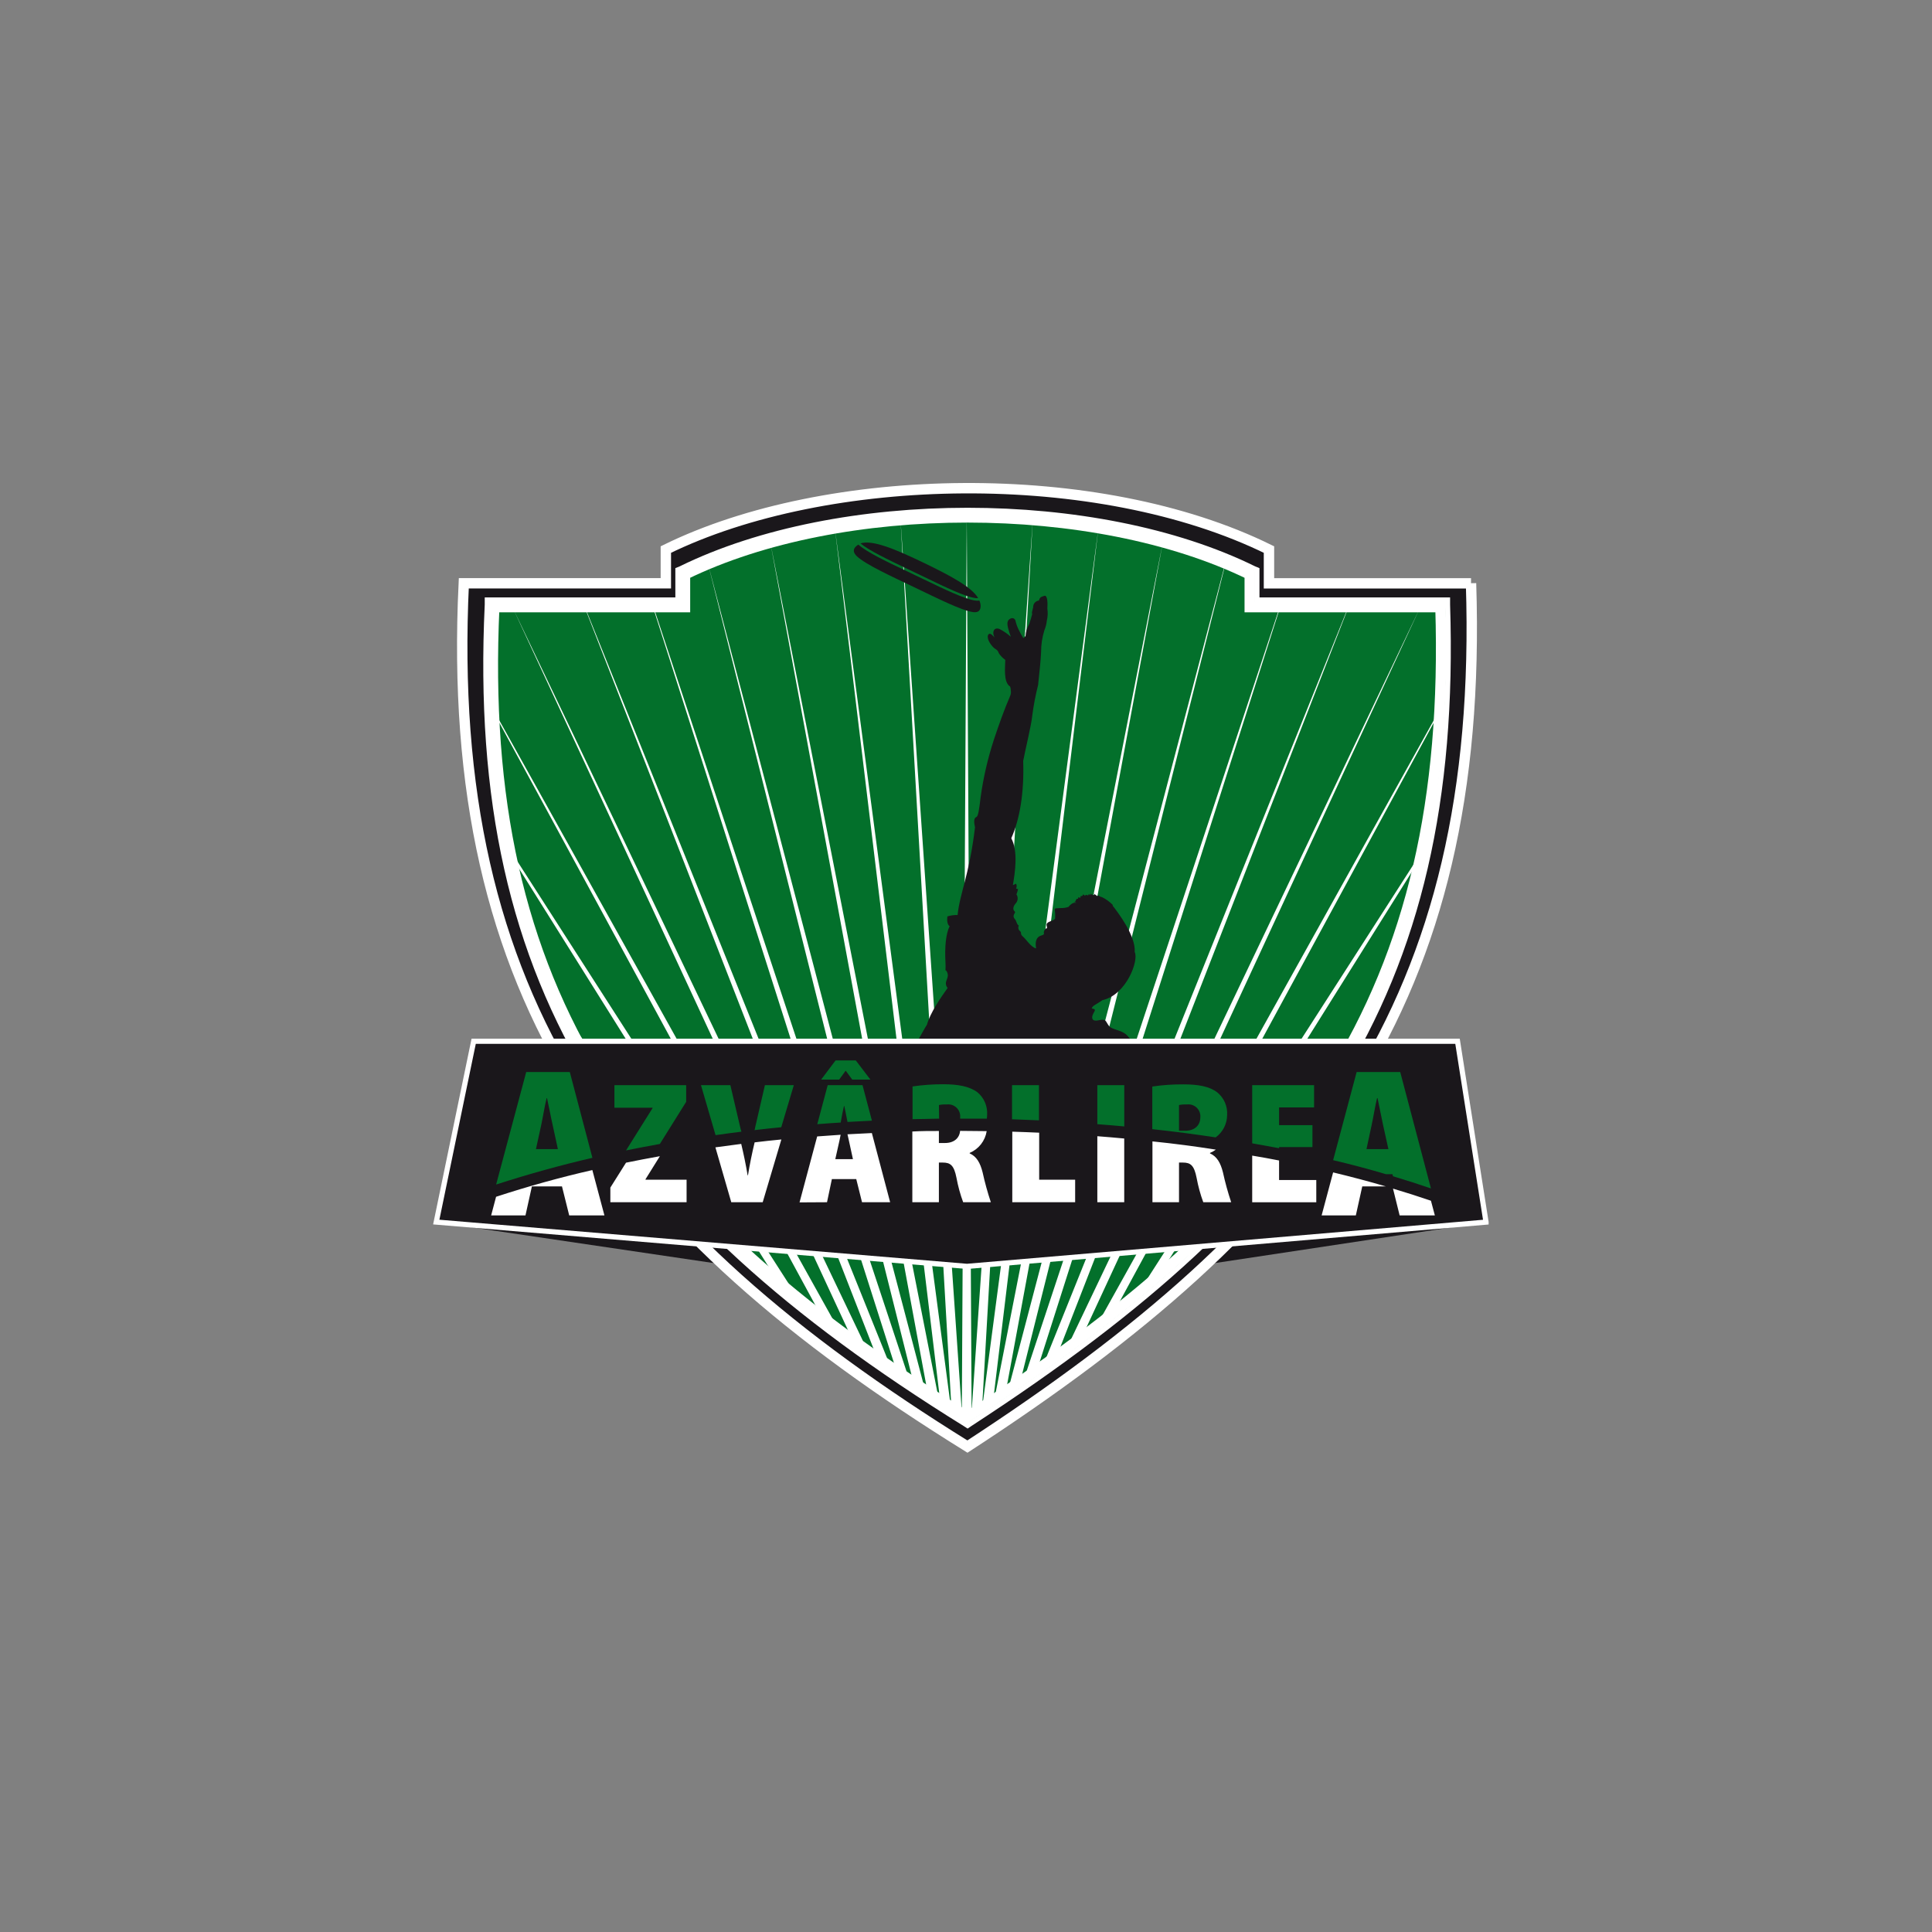 <svg width="186" height="186" viewBox="0 0 186 186" fill="none" xmlns="http://www.w3.org/2000/svg">
<rect x="0" y="0" width="186" height="186" fill="#808080" stroke="none"/>
<path fill-rule="evenodd" clip-rule="evenodd" d="M143.063 117.657L93.097 125.207L42 117.652L45.602 100.247H140.32L143.063 117.652V117.657Z" fill="#1A171B"/>
<path d="M141.621 56.159H122.168V52.907C105.685 44.791 79.634 45.275 64.103 52.907V56.154H44.65C42.725 96.316 59.466 118.373 93.138 139.266C126.512 117.559 142.913 96.465 141.621 56.154V56.159ZM128.478 104.153C121.386 115.547 110.517 125.634 93.262 136.858L93.149 136.935L93.03 136.858C75.934 126.257 64.638 115.938 57.495 104.385C49.56 91.596 46.281 76.93 47.167 58.223V58.017H65.518V55.032L65.642 54.981C80.823 47.519 105.489 47.519 120.63 54.981L120.753 55.032V58.017H139.105V58.223C139.712 76.94 136.331 91.529 128.478 104.153Z" fill="#1A171B" stroke="white" stroke-miterlimit="10"/>
<path d="M139.11 58.012H120.754V55.032L120.63 54.981C105.49 47.519 80.818 47.519 65.642 54.981L65.519 55.032V58.017H47.167V58.223C46.266 76.93 49.544 91.596 57.495 104.385C64.654 115.938 75.95 126.251 93.041 136.858L93.159 136.935L93.272 136.858C110.543 125.634 121.407 115.547 128.488 104.153C136.342 91.529 139.723 76.919 139.121 58.228L139.105 58.017L139.11 58.012Z" fill="#03702B"/>
<path d="M101.676 130.724L129.852 58.372H129.826L100.338 131.665C100.78 131.357 101.233 131.043 101.676 130.724V130.724ZM85.82 131.794L56.286 58.372H56.255L84.498 130.873L85.82 131.794V131.794ZM87.596 132.998L62.894 58.377H62.842L86.361 132.149L87.596 132.998ZM91.553 135.556L80.376 50.858L90.519 134.902L91.553 135.556ZM90.4 134.83L74.164 52.233L89.314 134.11L90.395 134.83H90.4ZM89.098 133.971L68.163 54.276L87.961 133.204L89.093 133.961L89.098 133.971ZM77.035 125.305L49.004 81.669L49.138 82.297L75.085 123.694C75.723 124.234 76.372 124.775 77.035 125.305V125.305ZM82.207 129.272C82.671 129.617 83.175 129.962 83.654 130.302L49.379 58.542L82.202 129.272H82.207ZM70.428 119.546L53.919 97.088C54.243 97.793 54.587 98.498 54.932 99.172L67.376 116.51C68.364 117.534 69.373 118.548 70.428 119.546V119.546ZM119.94 114.837L130.171 100.592C130.613 99.774 131.041 98.945 131.447 98.106L116.652 118.254C117.784 117.127 118.875 115.99 119.945 114.837H119.94ZM80.88 128.264L47.48 68.294V68.484L79.248 127.039C79.789 127.451 80.334 127.862 80.88 128.264V128.264ZM99.782 132.087L123.27 58.372H123.229L98.526 132.942L99.782 132.087V132.087ZM93.138 136.559L94.543 135.649L99.432 50.02L93.54 135.911L93.071 49.778L92.598 135.916L86.695 50.051L91.6 135.582C92.104 135.906 92.608 136.235 93.138 136.559V136.559ZM102.571 130.085L104.038 129L136.707 58.516L102.566 130.085H102.571ZM111.408 123.076L136.763 82.596L136.907 81.947L109.411 124.738C110.089 124.2 110.755 123.646 111.408 123.076V123.076ZM107.064 126.653L138.652 68.428V68.232L105.407 127.939C105.968 127.512 106.524 127.085 107.064 126.653ZM95.603 134.933L105.757 50.792L94.548 135.628L95.598 134.933H95.603ZM96.808 134.115L111.958 52.171L95.701 134.861L96.813 134.115H96.808ZM98.182 133.184L117.99 54.229H117.964L97.019 133.966L98.182 133.184V133.184Z" fill="white"/>
<path d="M128.113 103.917C121.067 115.228 110.271 125.258 93.133 136.41C76.166 125.871 64.963 115.619 57.84 104.153C49.982 91.493 46.724 76.966 47.584 58.449H65.946V55.31C80.973 47.977 105.304 47.977 120.316 55.31V58.449H138.678C139.254 76.971 135.904 91.427 128.113 103.917V103.917Z" stroke="white" stroke-miterlimit="10"/>
<path d="M87.904 100.7C88.1 100.803 88.805 99.321 89.243 98.647C89.541 97.54 90.539 96.079 91.229 95.117C90.73 94.468 91.543 94.18 91.126 93.49C91.059 93.387 91.033 93.408 91.023 93.439C91.039 93.166 91.039 92.888 91.023 92.615C90.941 91.169 91.064 89.888 91.424 89.167C91.208 89.039 91.152 88.622 91.208 88.226C91.528 88.123 91.862 88.082 92.191 88.097C92.402 85.987 93.298 84.34 93.869 79.647C93.679 78.854 93.869 78.71 94.013 78.648C94.157 78.587 94.265 78 94.409 76.744C94.669 74.864 95.096 73.011 95.686 71.207C96.154 69.797 96.694 68.279 97.26 66.977C97.332 66.807 97.343 66.616 97.307 66.436C97.312 66.333 97.296 66.231 97.255 66.138V66.102C96.566 65.68 96.782 64.177 96.782 63.529C96.529 63.35 96.312 63.125 96.144 62.865C96.123 62.762 96.067 62.669 95.994 62.597C95.922 62.52 95.722 62.427 95.598 62.288C95.094 61.743 95.017 61.27 95.15 61.089C95.233 60.986 95.336 60.992 95.459 61.089C95.459 61.089 95.634 61.244 95.758 61.372C95.655 61.213 95.609 61.017 95.639 60.827C95.675 60.58 95.891 60.431 96.211 60.549C96.607 60.75 96.972 60.997 97.307 61.295C97.307 61.213 97.245 61.187 97.055 60.482C96.869 59.777 97.106 59.648 97.307 59.54C97.379 59.505 97.461 59.498 97.538 59.52C97.615 59.541 97.681 59.591 97.724 59.659C97.754 59.71 97.77 59.762 97.775 59.813C97.847 60.117 97.96 60.41 98.104 60.688C98.228 60.94 98.362 61.187 98.516 61.424C98.516 61.424 98.593 61.424 98.732 61.218C98.758 60.827 98.871 60.446 99.077 60.106C99.19 59.777 99.293 59.443 99.376 59.103C99.309 59.01 99.376 58.835 99.468 58.46C99.461 58.302 99.514 58.148 99.616 58.029C99.718 57.909 99.862 57.833 100.019 57.816C100.111 57.477 100.235 57.456 100.585 57.353C100.863 57.353 100.863 58.115 100.832 58.588C100.89 58.979 100.873 59.377 100.78 59.762C100.75 60.07 100.672 60.379 100.549 60.667C100.335 61.35 100.227 62.062 100.23 62.777C100.199 63.513 100.07 64.764 99.942 65.947C99.695 66.925 99.504 67.918 99.376 68.917C99.298 69.792 98.676 72.324 98.506 73.26C98.609 76.338 98.171 78.895 97.358 80.702C98.027 81.927 97.729 83.959 97.513 85.215L97.821 85.076C97.858 85.149 97.878 85.229 97.878 85.31C97.878 85.392 97.858 85.472 97.821 85.544L98.012 85.606C97.971 85.776 97.919 85.946 97.857 86.105C97.948 86.243 97.988 86.407 97.97 86.571C97.952 86.734 97.878 86.886 97.76 87.001C97.477 87.361 97.528 87.608 97.693 87.752C97.862 87.891 97.317 88.097 97.76 88.55C97.821 88.627 97.929 89.085 98.089 89.1C98.041 89.188 98.025 89.29 98.045 89.388C98.065 89.486 98.118 89.574 98.197 89.636C98.403 89.806 98.166 89.903 98.48 90.166C98.789 90.423 99.262 91.2 99.751 91.308C99.638 90.701 99.751 90.212 100.22 90.073C100.688 89.929 100.425 89.883 100.508 89.667C100.585 89.451 100.678 89.368 100.791 89.368C100.847 89.147 100.554 88.925 101.058 88.725C101.558 88.519 101.444 88.565 101.573 88.442C101.599 88.143 101.583 87.845 101.537 87.552C101.537 87.407 101.81 87.454 102.082 87.423C102.34 87.433 102.602 87.397 102.854 87.315C103.251 86.877 103.384 86.903 103.637 86.918C103.566 86.872 103.484 86.847 103.4 86.846L103.523 86.79L103.626 86.558L103.791 86.517V86.394L104.023 86.43V86.285L104.213 86.244L104.28 86.1L104.465 86.244L104.527 86.141L104.759 86.203L104.841 86.054L104.923 86.183L105.026 86.038L105.175 86.162H105.345L105.319 86.038L105.458 86.136L105.633 86.265L105.736 86.208L105.947 86.332L106.097 86.373C106.485 86.564 106.839 86.82 107.141 87.129C107.133 87.147 107.122 87.165 107.11 87.181C107.61 87.809 109.364 90.109 109.241 91.653C109.658 92.446 108.448 95.791 106.127 96.29C105.582 96.691 105.186 96.794 105.103 97.082C105.5 97.17 105.458 97.211 105.268 97.556C105.078 97.895 105.021 98.389 105.772 98.225C106.524 98.06 106.4 98.287 106.75 98.75C107.105 99.208 108.073 99.1 108.629 99.815C109.035 100.345 109.668 100.644 109.761 100.546L87.904 100.7ZM88.954 54.193C86.191 52.866 83.999 51.944 82.846 52.315C83.648 52.994 85.465 53.864 87.39 54.785L88.208 55.176L89.021 55.567C91.023 56.535 92.912 57.446 93.89 57.574C93.982 57.595 94.075 57.595 94.168 57.574C93.514 56.494 91.517 55.434 88.954 54.193V54.193Z" fill="#1A171B"/>
<path d="M94.404 58.285C94.394 58.12 94.353 57.96 94.286 57.816C94.153 57.84 94.017 57.84 93.885 57.816C92.865 57.672 90.956 56.751 88.944 55.778L88.126 55.387L87.302 54.991C85.316 54.054 83.443 53.149 82.64 52.433C82.577 52.468 82.518 52.509 82.465 52.557C82.3 52.696 81.95 53.02 82.491 53.55C83.35 54.353 85.702 55.428 87.982 56.52C90.256 57.605 92.567 58.779 93.699 58.933C94.399 59.015 94.415 58.506 94.404 58.285V58.285Z" fill="#1A171B"/>
<path fill-rule="evenodd" clip-rule="evenodd" d="M143.063 117.657L93.097 121.918L42 117.652L45.602 100.247H140.32L143.063 117.652V117.657Z" fill="#1A171B" stroke="white" stroke-width="0.5" stroke-miterlimit="10"/>
<path d="M54.856 103.206H50.661L47.764 114.039C50.816 113.051 53.908 112.192 57.033 111.466L54.856 103.206ZM51.598 110.627L52.102 108.322C52.252 107.632 52.437 106.469 52.627 105.718H52.663C52.833 106.464 53.039 107.596 53.209 108.322L53.708 110.627H51.598ZM66.059 106.078V104.472H59.153V106.644H62.822V106.685L60.27 110.756C61.34 110.54 62.426 110.329 63.527 110.133L66.059 106.078ZM71.257 108.497L70.315 104.472H67.485L68.89 109.284C69.713 109.166 70.542 109.053 71.38 108.95C71.329 108.795 71.293 108.651 71.257 108.497V108.497ZM76.429 104.472H73.64L72.703 108.533C72.703 108.615 72.662 108.708 72.641 108.8C73.49 108.698 74.35 108.605 75.214 108.523L76.424 104.472H76.429ZM81.4 103.093H81.431L82.049 103.937H83.798L82.388 102.09H80.443L79.053 103.937H80.788L81.405 103.093H81.4ZM81.251 106.479H81.282C81.38 106.912 81.488 107.504 81.591 108.013C82.368 107.967 83.155 107.926 83.942 107.89L83.037 104.472H79.686L78.683 108.229C79.429 108.167 80.181 108.116 80.937 108.07C81.03 107.54 81.143 106.922 81.251 106.479V106.479ZM90.391 106.387C90.638 106.335 90.9 106.315 91.152 106.33C91.321 106.309 91.492 106.326 91.654 106.379C91.815 106.432 91.963 106.521 92.086 106.638C92.209 106.755 92.305 106.898 92.366 107.057C92.427 107.215 92.452 107.386 92.439 107.555V107.694H95.007C95.022 107.576 95.033 107.457 95.033 107.339C95.061 106.926 94.99 106.513 94.828 106.133C94.665 105.752 94.414 105.416 94.096 105.152C93.334 104.591 92.243 104.385 90.833 104.385C89.84 104.38 88.842 104.452 87.854 104.596V107.745C88.703 107.745 89.557 107.704 90.411 107.694L90.396 106.392L90.391 106.387ZM100.025 104.472H97.431V107.756C98.301 107.787 99.165 107.818 100.025 107.859V104.472V104.472ZM108.233 104.472H105.644V108.229C106.514 108.291 107.379 108.368 108.238 108.445V104.472H108.233ZM118.139 107.365C118.169 106.951 118.098 106.536 117.934 106.154C117.771 105.773 117.518 105.436 117.198 105.172C116.446 104.591 115.361 104.395 113.914 104.395C112.916 104.39 111.923 104.457 110.935 104.606V108.708C113.004 108.929 115.041 109.197 117.038 109.5C117.375 109.254 117.649 108.933 117.84 108.562C118.032 108.192 118.134 107.782 118.139 107.365V107.365ZM114.095 108.857H113.508V106.387C113.76 106.335 114.017 106.315 114.275 106.33C114.443 106.309 114.615 106.326 114.776 106.379C114.937 106.432 115.085 106.521 115.208 106.638C115.331 106.755 115.427 106.898 115.488 107.057C115.549 107.215 115.574 107.386 115.561 107.555C115.561 108.322 115.041 108.862 114.095 108.862V108.857ZM123.142 110.432H126.353V108.322H123.142V106.613H126.512V104.472H120.553V110.072L123.142 110.54V110.437V110.432ZM134.057 113.041L134.108 113.242C135.359 113.617 136.579 114.008 137.762 114.415L134.803 103.206H130.609L128.345 111.693C130.094 112.104 131.787 112.557 133.424 113.041H134.057V113.041ZM132.05 108.322C132.204 107.632 132.39 106.469 132.575 105.718H132.621C132.786 106.464 132.992 107.596 133.156 108.322L133.666 110.627H131.556L132.05 108.322V108.322Z" fill="#03702B"/>
<path d="M50.589 117.009L51.207 114.22H54.104L54.799 117.009H58.19L57.027 112.645C53.9 113.36 50.807 114.219 47.759 115.218L47.285 117.009H50.589V117.009ZM58.761 115.743H66.1V113.576H62.148V113.525L63.527 111.312C62.425 111.507 61.34 111.718 60.269 111.935L58.761 114.333V115.743V115.743ZM73.428 115.743L75.224 109.701C74.36 109.783 73.5 109.876 72.651 109.979C72.397 111.029 72.183 112.088 72.008 113.154H71.977C71.797 112.074 71.591 111.096 71.359 110.128C70.531 110.231 69.697 110.344 68.874 110.458L70.402 115.743H73.428V115.743ZM79.619 115.743L80.088 113.514H82.434L82.99 115.743H85.697L83.937 109.084C83.155 109.12 82.367 109.156 81.59 109.202C81.631 109.408 81.673 109.593 81.714 109.753L82.115 111.595H80.417L80.829 109.753L80.931 109.248L78.672 109.408L76.974 115.758L79.619 115.743V115.743ZM90.39 115.743V111.924H90.766C91.497 111.924 91.847 112.182 92.084 113.396C92.233 114.194 92.444 114.981 92.727 115.743H95.392C95.078 114.8 94.813 113.842 94.6 112.871C94.374 111.955 94.013 111.327 93.355 111.044V110.993C93.783 110.812 94.158 110.524 94.445 110.158C94.731 109.791 94.919 109.358 94.991 108.898C94.142 108.898 93.288 108.873 92.433 108.873C92.372 109.562 91.857 110.041 90.977 110.041H90.39V108.883C89.536 108.883 88.682 108.883 87.833 108.934V115.743H90.39V115.743ZM103.508 115.743V113.576H100.045V109.048C99.191 109.011 98.326 108.975 97.456 108.95V115.743H103.508V115.743ZM108.233 115.743V109.608C107.378 109.526 106.514 109.454 105.644 109.387V115.743H108.238H108.233ZM113.507 115.743V111.924H113.883C114.614 111.924 114.964 112.182 115.201 113.396C115.35 114.194 115.561 114.981 115.844 115.743H118.53C118.215 114.8 117.95 113.842 117.738 112.871C117.511 111.955 117.151 111.327 116.492 111.044V110.993C116.692 110.913 116.881 110.808 117.053 110.679C115.067 110.365 113.034 110.097 110.95 109.886V115.743H113.507V115.743ZM126.723 115.743V113.602H123.141V111.724C122.287 111.554 121.422 111.399 120.553 111.255V115.748H126.723V115.743ZM130.531 117.009L131.149 114.22H133.424C131.787 113.741 130.094 113.293 128.344 112.871L127.238 117.009H130.531V117.009ZM134.746 117.009H138.138L137.762 115.599C136.578 115.192 135.359 114.806 134.108 114.431L134.746 117.004V117.009Z" fill="white"/>
</svg>
